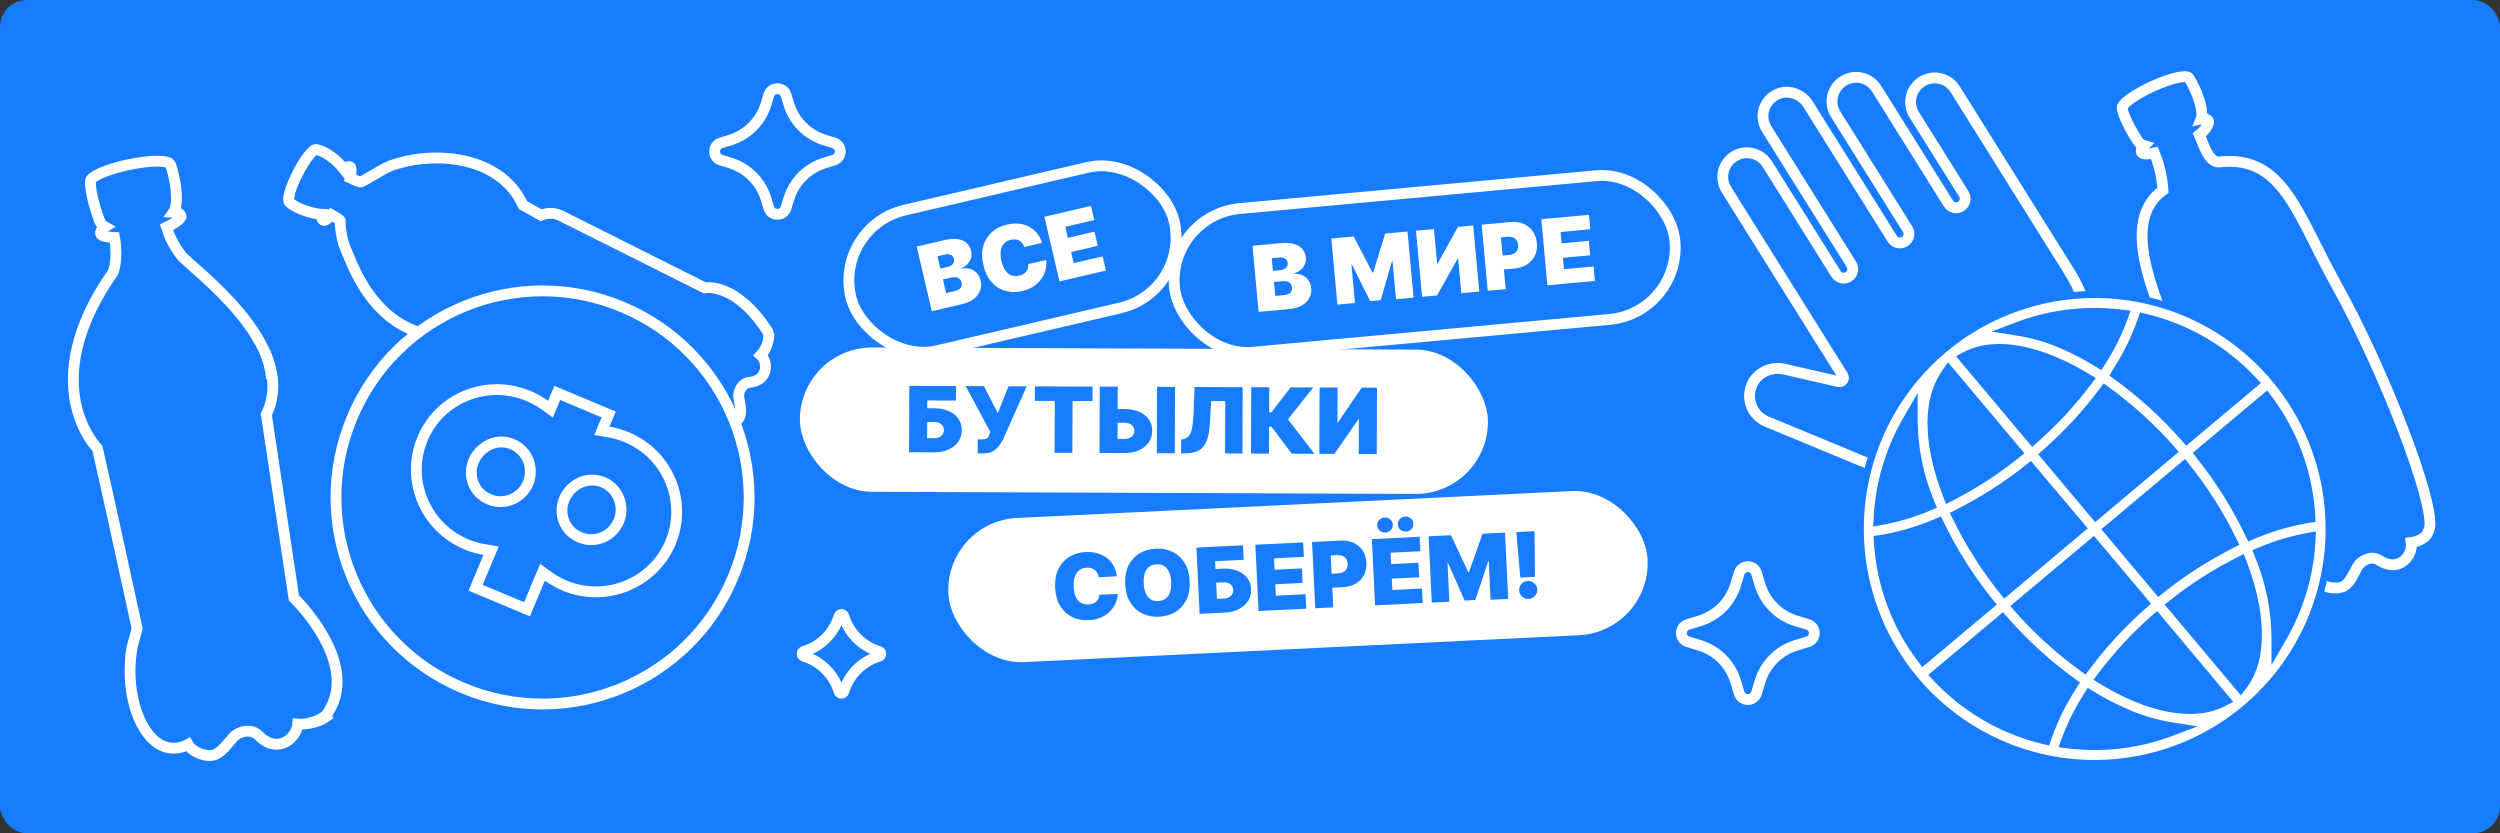 <svg width="1386" height="462" viewBox="0 0 1386 462" fill="none" xmlns="http://www.w3.org/2000/svg">
<rect x="0" y="0" width="1386" height="462" fill="#333333" stroke="none"/>
<g clip-path="url(#clip0_830_45)">
<rect width="1386" height="462" rx="15" fill="#177CFF"/>
<rect x="647.459" y="119.288" width="278.616" height="80" rx="40" transform="rotate(-5.26 647.459 119.288)" fill="#177CFF"/>
<rect x="647.459" y="119.288" width="278.616" height="80" rx="40" transform="rotate(-5.26 647.459 119.288)" stroke="white" stroke-width="6"/>
<path d="M697.766 172.902L694.392 136.258L710.281 134.796C713.072 134.539 715.45 134.699 717.416 135.275C719.394 135.851 720.929 136.781 722.022 138.063C723.126 139.345 723.764 140.916 723.935 142.777C724.059 144.125 723.874 145.381 723.38 146.545C722.897 147.709 722.16 148.715 721.168 149.564C720.174 150.401 718.981 151.028 717.588 151.445L717.621 151.803C719.201 151.718 720.669 151.986 722.025 152.607C723.38 153.216 724.499 154.129 725.381 155.347C726.262 156.553 726.782 158.021 726.941 159.751C727.126 161.755 726.765 163.586 725.859 165.245C724.965 166.904 723.599 168.268 721.761 169.34C719.923 170.411 717.674 171.069 715.014 171.314L697.766 172.902ZM706.983 164.042L711.635 163.614C713.305 163.46 714.528 163.035 715.306 162.337C716.083 161.628 716.415 160.66 716.302 159.431C716.223 158.572 715.959 157.863 715.51 157.302C715.062 156.742 714.46 156.341 713.703 156.097C712.959 155.853 712.08 155.778 711.066 155.871L706.271 156.313L706.983 164.042ZM705.704 150.158L709.784 149.782C710.655 149.702 711.411 149.494 712.054 149.158C712.697 148.822 713.179 148.381 713.502 147.834C713.835 147.274 713.967 146.618 713.898 145.866C713.794 144.733 713.309 143.906 712.443 143.384C711.576 142.85 710.522 142.641 709.281 142.755L705.059 143.144L705.704 150.158ZM738.086 132.236L750.467 131.096L760.895 151.067L761.324 151.028L767.93 129.488L780.312 128.348L783.686 164.992L773.952 165.888L772.002 144.704L771.715 144.73L765.48 166.38L759.612 166.92L749.516 146.629L749.229 146.656L751.193 167.984L741.459 168.88L738.086 132.236ZM785.027 127.914L794.975 126.998L796.741 146.179L797.027 146.153L808.287 125.773L816.732 124.995L820.106 161.639L810.158 162.555L808.385 143.303L808.17 143.322L796.702 163.794L788.4 164.558L785.027 127.914ZM824.812 161.206L821.438 124.562L837.255 123.106C839.975 122.856 842.404 123.173 844.542 124.059C846.681 124.945 848.406 126.308 849.719 128.148C851.031 129.988 851.807 132.208 852.046 134.808C852.288 137.432 851.912 139.759 850.92 141.787C849.94 143.814 848.448 145.443 846.444 146.674C844.452 147.904 842.06 148.647 839.269 148.904L829.822 149.774L829.11 142.044L836.554 141.359C837.723 141.251 838.7 140.957 839.486 140.476C840.282 139.981 840.866 139.332 841.237 138.528C841.62 137.723 841.764 136.801 841.668 135.764C841.572 134.714 841.263 133.84 840.741 133.142C840.231 132.431 839.54 131.918 838.669 131.601C837.808 131.271 836.794 131.16 835.625 131.268L832.118 131.591L834.76 160.29L824.812 161.206ZM857.877 158.162L854.503 121.518L880.913 119.087L881.651 127.102L865.19 128.618L865.769 134.916L880.871 133.526L881.609 141.542L866.507 142.932L867.087 149.23L883.477 147.721L884.215 155.737L857.877 158.162Z" fill="white"/>
<rect x="462.581" y="125.599" width="184.099" height="80" rx="40" transform="rotate(-13.151 462.581 125.599)" fill="#177CFF"/>
<rect x="462.581" y="125.599" width="184.099" height="80" rx="40" transform="rotate(-13.151 462.581 125.599)" stroke="white" stroke-width="6"/>
<path d="M516.599 172.54L508.226 136.706L523.764 133.076C526.493 132.438 528.871 132.27 530.898 132.572C532.936 132.87 534.584 133.58 535.842 134.701C537.112 135.819 537.959 137.288 538.385 139.107C538.693 140.425 538.682 141.695 538.352 142.916C538.034 144.134 537.441 145.232 536.575 146.21C535.706 147.175 534.61 147.96 533.287 148.565L533.369 148.915C534.922 148.613 536.413 148.677 537.842 149.106C539.268 149.523 540.502 150.274 541.543 151.36C542.581 152.433 543.297 153.816 543.692 155.507C544.15 157.467 544.045 159.331 543.375 161.099C542.717 162.864 541.552 164.403 539.878 165.717C538.204 167.031 536.067 167.991 533.466 168.599L516.599 172.54ZM524.512 162.498L529.061 161.435C530.694 161.054 531.848 160.464 532.523 159.667C533.195 158.858 533.391 157.853 533.11 156.651C532.914 155.811 532.555 155.145 532.034 154.652C531.513 154.158 530.861 153.843 530.078 153.706C529.308 153.566 528.427 153.612 527.435 153.844L522.746 154.939L524.512 162.498ZM521.34 148.921L525.329 147.988C526.18 147.79 526.901 147.48 527.492 147.059C528.083 146.638 528.5 146.134 528.744 145.548C528.998 144.948 529.039 144.28 528.867 143.545C528.608 142.437 528.014 141.684 527.084 141.286C526.152 140.877 525.08 140.814 523.866 141.097L519.737 142.062L521.34 148.921ZM577.732 134.638L567.864 136.944C567.603 136.143 567.243 135.446 566.785 134.852C566.338 134.255 565.796 133.779 565.159 133.424C564.532 133.054 563.82 132.826 563.025 132.741C562.228 132.645 561.363 132.705 560.429 132.923C558.796 133.305 557.507 134.025 556.561 135.082C555.626 136.137 555.04 137.473 554.803 139.091C554.578 140.706 554.708 142.551 555.193 144.628C555.705 146.821 556.426 148.59 557.355 149.935C558.293 151.266 559.41 152.173 560.704 152.658C561.995 153.132 563.429 153.184 565.003 152.816C565.901 152.607 566.68 152.308 567.34 151.92C567.997 151.52 568.538 151.043 568.962 150.489C569.386 149.935 569.69 149.316 569.875 148.633C570.069 147.936 570.134 147.189 570.071 146.392L579.956 144.156C580.194 145.7 580.129 147.345 579.762 149.091C579.392 150.826 578.686 152.516 577.644 154.162C576.61 155.794 575.196 157.244 573.401 158.512C571.606 159.78 569.396 160.721 566.772 161.334C563.482 162.102 560.366 162.086 557.424 161.285C554.493 160.482 551.949 158.886 549.792 156.499C547.647 154.11 546.111 150.932 545.184 146.966C544.252 142.977 544.237 139.437 545.139 136.348C546.039 133.247 547.631 130.692 549.917 128.681C552.2 126.66 554.951 125.272 558.171 124.52C560.434 123.992 562.588 123.814 564.634 123.988C566.68 124.162 568.559 124.677 570.272 125.531C571.982 126.374 573.476 127.556 574.754 129.078C576.032 130.6 577.025 132.454 577.732 134.638ZM587.378 156.003L579.006 120.169L604.832 114.135L606.663 121.974L590.566 125.735L592.005 131.894L606.772 128.443L608.604 136.282L593.836 139.732L595.275 145.891L611.302 142.147L613.134 149.985L587.378 156.003Z" fill="white"/>
<rect x="443.617" y="192.489" width="381.456" height="80" rx="40" transform="rotate(0.224 443.617 192.489)" fill="white"/>
<path d="M503.99 250.726L504.134 213.927L530.008 214.028L529.976 222.078L514.092 222.016L514.076 226.328L517.813 226.343C520.903 226.355 523.603 226.863 525.911 227.866C528.231 228.869 530.028 230.278 531.303 232.092C532.589 233.905 533.228 236.034 533.218 238.478C533.209 240.922 532.553 243.069 531.252 244.921C529.963 246.773 528.155 248.215 525.827 249.248C523.511 250.281 520.808 250.792 517.717 250.779L503.99 250.726ZM514.011 242.931L517.748 242.945C518.946 242.95 519.953 242.756 520.769 242.364C521.597 241.972 522.222 241.43 522.644 240.736C523.078 240.043 523.297 239.254 523.3 238.367C523.305 237.109 522.836 236.065 521.893 235.235C520.95 234.393 519.58 233.968 517.783 233.961L514.046 233.947L514.011 242.931ZM542.017 251.378L542.047 243.615L543.844 243.622C544.898 243.627 545.731 243.546 546.343 243.381C546.966 243.203 547.447 242.894 547.784 242.452C548.133 241.998 548.429 241.364 548.672 240.551L549.035 239.474L535.335 214.049L545.541 214.089L553.173 229.069L559.125 214.142L569.187 214.182L556.425 242.881C555.724 244.388 554.892 245.792 553.929 247.094C552.966 248.384 551.77 249.427 550.341 250.224C548.912 251.009 547.144 251.398 545.036 251.389L542.017 251.378ZM573.706 222.249L573.737 214.2L605.721 214.325L605.689 222.374L594.621 222.331L594.508 251.08L584.662 251.041L584.774 222.293L573.706 222.249ZM615.757 226.726L623.375 226.756C626.478 226.768 629.183 227.276 631.491 228.279C633.811 229.282 635.608 230.691 636.883 232.505C638.169 234.319 638.802 236.447 638.78 238.891C638.783 241.335 638.134 243.482 636.833 245.334C635.544 247.186 633.735 248.628 631.407 249.661C629.091 250.694 626.382 251.205 623.28 251.193L609.552 251.139L609.696 214.34L619.686 214.379L619.573 243.344L623.31 243.358C624.52 243.363 625.533 243.169 626.349 242.777C627.177 242.385 627.802 241.843 628.224 241.15C628.658 240.457 628.871 239.667 628.862 238.78C628.879 237.523 628.416 236.479 627.473 235.648C626.53 234.806 625.154 234.381 623.345 234.374L615.727 234.345L615.757 226.726ZM651.454 214.504L651.31 251.302L641.32 251.263L641.464 214.465L651.454 214.504ZM654.809 251.316L654.839 243.626L655.846 243.486C657.068 243.299 658.083 242.776 658.889 241.916C659.707 241.045 660.335 239.664 660.774 237.773C661.224 235.87 661.516 233.278 661.649 229.996L662.284 214.546L688.949 214.65L688.805 251.449L679.174 251.411L679.287 222.375L671.453 222.344L670.833 233.913C670.601 238.201 670.012 241.619 669.068 244.166C668.124 246.714 666.697 248.547 664.788 249.666C662.879 250.784 660.367 251.338 657.253 251.325L654.809 251.316ZM716.21 251.556L704.985 236.634L703.583 236.629L703.525 251.507L693.535 251.467L693.679 214.669L703.669 214.708L703.615 228.579L704.908 228.584L715.528 214.754L728.105 214.804L714.021 232.429L728.752 251.605L716.21 251.556ZM731.578 214.817L741.568 214.856L741.493 234.118L741.78 234.119L754.936 214.909L763.417 214.942L763.273 251.74L753.283 251.701L753.359 232.368L753.143 232.367L739.771 251.648L731.434 251.616L731.578 214.817Z" fill="#177CFF"/>
<rect x="523.847" y="289.104" width="388.095" height="80" rx="40" transform="rotate(-2.775 523.847 289.104)" fill="white"/>
<path d="M619.206 319.523L609.084 320.014C608.972 319.18 608.743 318.429 608.399 317.762C608.067 317.095 607.62 316.529 607.058 316.065C606.507 315.588 605.848 315.236 605.082 315.009C604.314 314.77 603.452 314.674 602.495 314.721C600.82 314.802 599.422 315.277 598.301 316.147C597.192 317.017 596.375 318.225 595.85 319.774C595.338 321.322 595.133 323.161 595.236 325.29C595.345 327.54 595.736 329.41 596.408 330.9C597.091 332.378 598.025 333.472 599.211 334.182C600.396 334.88 601.796 335.19 603.412 335.112C604.333 335.067 605.153 334.914 605.872 334.651C606.59 334.376 607.208 334.005 607.725 333.536C608.242 333.067 608.652 332.513 608.957 331.875C609.274 331.224 609.472 330.501 609.554 329.705L619.679 329.286C619.635 330.848 619.275 332.454 618.6 334.106C617.924 335.746 616.925 337.281 615.603 338.713C614.293 340.131 612.64 341.303 610.646 342.227C608.652 343.151 606.309 343.678 603.617 343.809C600.243 343.972 597.181 343.395 594.431 342.077C591.693 340.759 589.478 338.732 587.786 335.995C586.106 333.259 585.168 329.856 584.97 325.788C584.772 321.696 585.395 318.212 586.838 315.336C588.281 312.447 590.308 310.22 592.919 308.655C595.529 307.077 598.485 306.208 601.787 306.048C604.108 305.936 606.259 306.149 608.24 306.689C610.221 307.228 611.977 308.073 613.508 309.222C615.038 310.359 616.295 311.791 617.278 313.518C618.261 315.246 618.904 317.247 619.206 319.523ZM659.563 322.172C659.761 326.264 659.133 329.755 657.678 332.643C656.223 335.52 654.178 337.748 651.544 339.327C648.909 340.894 645.929 341.758 642.603 341.919C639.253 342.081 636.191 341.504 633.416 340.188C630.654 338.858 628.409 336.833 626.682 334.11C624.966 331.375 624.01 327.973 623.812 323.905C623.614 319.813 624.237 316.329 625.68 313.453C627.135 310.564 629.174 308.336 631.797 306.77C634.43 305.191 637.422 304.321 640.773 304.158C644.099 303.997 647.149 304.575 649.923 305.891C652.697 307.196 654.947 309.216 656.675 311.95C658.402 314.673 659.365 318.08 659.563 322.172ZM649.297 322.67C649.191 320.468 648.808 318.628 648.148 317.149C647.5 315.657 646.589 314.55 645.415 313.827C644.252 313.092 642.845 312.765 641.194 312.845C639.542 312.925 638.168 313.387 637.069 314.232C635.982 315.064 635.183 316.254 634.67 317.802C634.169 319.338 633.971 321.206 634.078 323.408C634.185 325.609 634.562 327.456 635.21 328.947C635.87 330.427 636.781 331.534 637.944 332.269C639.118 332.991 640.531 333.313 642.182 333.233C643.833 333.153 645.202 332.697 646.289 331.864C647.387 331.02 648.187 329.829 648.688 328.294C649.201 326.746 649.404 324.871 649.297 322.67ZM665.071 340.326L663.289 303.571L689.133 302.318L689.523 310.358L673.657 311.127L673.866 315.434L677.599 315.254C680.686 315.104 683.408 315.47 685.766 316.351C688.135 317.231 690.003 318.544 691.371 320.289C692.751 322.033 693.5 324.125 693.618 326.566C693.737 329.007 693.195 331.186 691.992 333.103C690.802 335.019 689.072 336.554 686.801 337.708C684.542 338.861 681.869 339.512 678.782 339.662L665.071 340.326ZM674.67 332.018L678.403 331.837C679.6 331.779 680.595 331.533 681.39 331.098C682.196 330.663 682.792 330.089 683.177 329.375C683.574 328.66 683.751 327.86 683.708 326.974C683.647 325.718 683.124 324.7 682.139 323.92C681.153 323.128 679.763 322.776 677.968 322.863L674.235 323.044L674.67 332.018ZM697.744 338.742L695.962 301.987L722.452 300.703L722.842 308.743L706.33 309.543L706.636 315.861L721.784 315.127L722.174 323.167L707.026 323.901L707.332 330.218L723.772 329.422L724.162 337.462L697.744 338.742ZM729.182 337.218L727.401 300.463L743.266 299.694C745.994 299.561 748.407 299.984 750.505 300.962C752.603 301.94 754.268 303.376 755.499 305.271C756.73 307.166 757.409 309.418 757.536 312.026C757.663 314.659 757.187 316.966 756.108 318.949C755.041 320.932 753.48 322.495 751.425 323.638C749.381 324.78 746.96 325.419 744.16 325.555L734.684 326.014L734.308 318.261L741.774 317.899C742.946 317.842 743.936 317.591 744.741 317.144C745.559 316.684 746.17 316.061 746.576 315.274C746.993 314.486 747.177 313.572 747.126 312.531C747.075 311.478 746.804 310.592 746.314 309.872C745.835 309.14 745.167 308.596 744.31 308.242C743.465 307.875 742.456 307.72 741.283 307.777L737.766 307.948L739.161 336.735L729.182 337.218ZM762.349 335.611L760.567 298.855L787.057 297.571L787.447 305.611L770.935 306.412L771.242 312.729L786.389 311.995L786.779 320.035L771.631 320.769L771.938 327.087L788.377 326.29L788.767 334.33L762.349 335.611ZM768.092 295.252C766.871 295.311 765.817 294.955 764.928 294.182C764.039 293.41 763.567 292.449 763.511 291.301C763.455 290.152 763.832 289.15 764.642 288.296C765.452 287.441 766.468 286.984 767.688 286.925C768.873 286.867 769.903 287.225 770.78 287.998C771.669 288.771 772.142 289.731 772.197 290.88C772.253 292.028 771.876 293.03 771.066 293.885C770.268 294.739 769.276 295.195 768.092 295.252ZM779.506 294.699C778.286 294.758 777.231 294.401 776.342 293.629C775.453 292.857 774.981 291.896 774.925 290.747C774.87 289.599 775.247 288.597 776.057 287.742C776.867 286.888 777.882 286.431 779.102 286.371C780.287 286.314 781.318 286.672 782.195 287.445C783.084 288.217 783.556 289.178 783.612 290.326C783.667 291.475 783.29 292.477 782.48 293.332C781.682 294.186 780.691 294.642 779.506 294.699ZM792.006 297.331L804.425 296.729L813.977 317.134L814.408 317.113L821.942 295.88L834.361 295.278L836.143 332.034L826.38 332.507L825.35 311.258L825.062 311.271L817.895 332.63L812.008 332.916L802.801 312.207L802.514 312.221L803.551 333.614L793.788 334.087L792.006 297.331ZM850.72 294.485L851.012 319.8L842.828 320.196L840.669 294.972L850.72 294.485ZM847.504 332.059C846.116 332.126 844.902 331.699 843.862 330.778C842.834 329.844 842.291 328.677 842.235 327.277C842.157 325.914 842.585 324.724 843.52 323.707C844.466 322.69 845.633 322.147 847.021 322.08C848.337 322.016 849.521 322.444 850.573 323.365C851.637 324.285 852.208 325.426 852.286 326.79C852.319 327.724 852.115 328.585 851.674 329.374C851.243 330.15 850.663 330.784 849.931 331.275C849.198 331.755 848.39 332.016 847.504 332.059Z" fill="#177CFF"/>
<rect x="1018" y="66" width="10" height="10" rx="5" fill="#177CFF"/>
<path d="M1019.38 211.592L989.304 204.68C981.964 202.993 974.143 206.517 971.201 213.442C967.776 221.508 971.657 230.489 979.424 233.704L1041.51 259.427C1064.91 268.237 1091.1 265.613 1112.3 252.343L1126.47 243.482C1157.77 223.897 1167.28 182.672 1147.71 151.393L1083.94 49.467C1080.02 43.21 1071.78 41.316 1065.52 45.234C1059.26 49.152 1057.35 57.392 1061.27 63.649L1088.73 107.532C1090.2 109.879 1089.48 112.971 1087.13 114.44C1084.78 115.91 1081.69 115.2 1080.22 112.852L1040.36 49.149C1036.45 42.892 1028.21 40.997 1021.95 44.915C1015.68 48.834 1013.78 57.073 1017.7 63.331L1057.56 127.034C1059.02 129.382 1058.31 132.473 1055.96 133.943C1053.61 135.413 1050.52 134.702 1049.05 132.355L1002.41 57.813C998.71 51.895 991.078 49.32 984.834 52.456C977.672 56.04 975.304 64.894 979.446 71.515L1026.39 146.544C1027.86 148.891 1027.15 151.983 1024.8 153.453C1022.45 154.923 1019.36 154.212 1017.89 151.865L979.804 90.981C975.889 84.724 967.648 82.829 961.386 86.747C955.123 90.666 953.223 98.905 957.138 105.163L1021.7 208.345C1022.71 209.965 1021.25 212.021 1019.38 211.592Z" fill="#177CFF" stroke="white" stroke-width="6"/>
<path d="M1199.17 105.396C1199.17 105.396 1198.8 95.331 1194.41 84.799C1191.07 85.473 1189.02 85.449 1188.15 85.178C1186.27 84.585 1187.1 82.16 1188.62 80.683C1187.58 80.375 1186.26 79.755 1185.29 78.3C1183.63 75.822 1177.62 66.112 1176.59 60.295C1175.6 58.142 1183.07 52.595 1193.28 47.913C1203.49 43.231 1212.57 41.19 1213.56 43.342C1213.56 43.342 1214.15 44.149 1214.82 45.368C1219.67 54.311 1221.64 62.674 1220.29 65.974C1221.58 65.715 1223.68 65.573 1224.41 67.172C1224.82 68.064 1223.32 71.598 1219.37 74.674C1220.97 78.198 1224.18 90.463 1230.43 89.795C1265.74 85.958 1273.1 117.905 1295.15 157.63C1321.94 205.9 1349.73 278.199 1346.98 292.745C1346.98 292.745 1346.42 294.27 1346.07 295.061C1346.07 295.061 1344.77 299.604 1336.81 300.76C1336.81 300.76 1337.67 306.133 1333.38 310.257C1329.05 314.441 1323.58 313.561 1319.07 310.608C1314.53 307.625 1308.77 311.049 1307.02 314.123C1305.26 317.198 1303.06 322.786 1299.66 324.867C1298.56 325.556 1297.05 325.914 1295.37 325.979C1291.9 326.119 1287.8 324.982 1285.79 322.704C1285.79 322.704 1280.46 329.837 1268.93 320.608C1267.46 319.423 1266.11 318.106 1264.87 316.702C1261.52 312.88 1240.12 270.771 1219.47 222.889C1198.04 173.239 1172.13 125.165 1199.17 105.396Z" fill="#177CFF" stroke="white" stroke-width="6"/>
<path d="M72.687 361.614C73.206 358.038 75.13 352.163 76.04 348.427L60.902 279.336L54.02 248.614C54.02 248.614 18.799 213.562 62.693 150.94C62.693 150.94 65.666 144.19 63.495 131.663C59.701 131.574 57.47 131.042 56.593 130.533C54.704 129.427 56.196 126.995 58.21 125.762C57.161 125.174 55.872 124.173 55.182 122.354C53.99 119.252 49.843 107.218 50.156 100.642C49.613 98.059 59.096 93.87 71.345 91.295C83.594 88.721 93.961 88.737 94.504 91.32C94.504 91.32 94.95 92.344 95.379 93.833C98.443 104.747 98.529 114.321 96.247 117.575C97.719 117.612 100.029 117.974 100.432 119.893C100.657 120.963 97.326 123.627 92.277 125.999C93.705 130.591 96.221 136.149 100.505 141.683C105.784 148.471 166.486 191.111 147.647 229.782L162.926 331.436C162.926 331.436 199.592 366.762 182.242 394.372C181.746 395.131 181.251 395.89 180.682 396.664C180.682 396.664 174.014 402.15 165.082 401.446C165.082 401.446 164.698 407.498 159.023 410.925C153.282 414.405 147.559 412.102 143.376 407.78C139.185 403.422 132.079 405.724 129.416 408.634C126.753 411.544 122.985 417.075 118.776 418.498C117.413 418.978 115.683 418.995 113.839 418.65C110.031 417.948 105.861 415.704 104.235 412.733C104.235 412.733 92.52 420.049 82.301 407.172C80.991 405.521 79.85 403.758 78.848 401.927C73.366 391.791 70.67 376.215 72.85 361.657L72.687 361.614Z" stroke="white" stroke-width="6"/>
<path d="M264.088 192.509L263.666 190.925L252.711 185.259C252.711 185.259 214.825 195.483 193.672 142.902C192.312 139.515 190.618 136.267 189.854 132.686C189.176 129.418 188.504 125.401 188.583 122.346C188.603 121.935 186.532 120.578 183.729 119.018C182.06 120.947 180.836 121.889 180.18 122.144C178.654 122.73 177.951 120.56 178.306 118.839C175.768 118.759 165.59 116.77 160.604 112.238C158.921 111.368 160.91 104.098 165.07 96.013C169.23 87.927 173.925 82.05 175.608 82.921C175.608 82.921 183.221 84.334 190.887 94.001C191.55 93.178 192.877 91.836 194.2 92.533C194.825 92.834 194.861 95.343 194.175 98.676C195.906 99.509 197.756 100.28 199.485 100.872C200.757 101.305 211.588 93.758 216.453 91.957C239.194 83.54 277.04 85.518 289.968 113.721L299.978 119.321L300.085 119.283C303.601 117.823 307.576 117.935 310.966 119.628L311.038 119.662L390.685 159.571C390.685 159.571 407.68 156.014 425.703 183.908C425.912 184.519 426.098 185.179 426.26 185.827C426.26 185.827 426.27 189.435 424.332 193.276C423.721 194.484 422.895 195.707 421.817 196.839C421.901 196.91 425.004 199.815 424.319 204.56C423.647 209.401 419.767 211.616 415.438 211.994C411.122 212.408 409.16 217.468 409.557 220.272C409.979 223.087 411.327 227.73 410.195 230.758C409.845 231.73 409.041 232.724 408.02 233.614C405.884 235.468 402.725 236.799 400.352 236.377C400.352 236.377 398.39 249.064 386.53 249.029C385.022 249.024 360.975 250.927 351.335 236.378L268.894 198.276C266.526 197.165 264.747 195.078 264.064 192.497L264.088 192.509Z" stroke="white" stroke-width="6"/>
<circle cx="1161.71" cy="289.191" r="123.645" fill="#177CFF"/>
<path d="M1048.65 228.297C1056.23 215.15 1066.07 203.438 1077.7 193.698L1077.71 193.696C1097.4 177.163 1121.56 166.842 1147.12 164.039C1172.68 161.236 1198.5 166.076 1221.3 177.947C1244.11 189.819 1262.89 208.189 1275.25 230.733C1287.62 253.277 1293.02 278.984 1290.78 304.601C1288.54 330.218 1278.75 354.596 1262.65 374.65C1246.55 394.704 1224.87 409.535 1200.34 417.265C1175.82 424.996 1149.55 425.279 1124.87 418.08C1100.19 410.881 1078.19 396.524 1061.67 376.823C1044.58 356.365 1034.17 331.161 1031.85 304.605C1029.52 278.05 1035.38 251.419 1048.65 228.297ZM1251.92 307.873C1258.05 322.536 1261.23 338.268 1261.26 354.162L1261.27 361.411L1265.76 353.647C1275.31 337.096 1280.8 318.514 1281.77 299.429L1281.89 296.97L1279.47 297.412C1270.37 299.075 1261.48 301.728 1252.96 305.324L1251.17 306.081L1251.92 307.873ZM1204.13 336.986L1240.7 380.534L1242.26 382.397L1243.74 380.463C1244.68 379.232 1245.49 378.05 1246.28 376.698L1246.28 376.688C1255.15 361.333 1253.44 337.521 1243.68 311.878L1242.91 309.858L1240.98 310.831C1228.02 317.354 1215.77 325.186 1204.42 334.205L1202.85 335.452L1204.13 336.986ZM1165.29 377.473C1178.1 385.274 1190.75 390.509 1202.29 392.708C1213.83 394.905 1224.41 394.092 1232.92 389.602L1235.06 388.474L1233.5 386.624L1196.96 343.048L1195.67 341.516L1194.17 342.839C1183.32 352.419 1173.46 363.072 1164.75 374.633L1163.45 376.353L1165.29 377.473ZM1219.51 252.858C1230.13 266.172 1239.21 280.648 1246.56 296.008L1247.37 297.69L1249.09 296.96C1258.15 293.106 1267.59 290.238 1277.26 288.407L1279.2 288.055L1280 287.935L1281.75 287.667L1281.65 285.893C1280.27 262.361 1271.99 239.757 1257.83 220.912L1256.6 219.266L1255.02 220.589L1219.79 250.149L1218.33 251.372L1219.51 252.858ZM1157.07 385.603C1152.07 393.372 1147.94 401.668 1144.76 410.34L1143.91 412.644L1146.35 412.947C1165.83 415.376 1185.61 413.014 1203.98 406.068L1210.81 403.483L1203.6 402.319C1194.96 400.926 1186.53 398.413 1178.54 394.843L1178.53 394.836L1177.31 394.3C1171.25 391.595 1165.38 388.487 1159.73 384.999L1158.1 383.993L1157.07 385.603ZM1168.99 295.134L1195.54 326.803L1196.77 328.267L1198.26 327.07C1210.32 317.37 1223.4 309.103 1237.21 302.05L1238.92 301.178L1238.08 299.457C1231.02 285.006 1222.39 271.377 1212.35 258.814L1211.1 257.254L1209.57 258.538L1169.23 292.388L1167.74 293.64L1168.99 295.134ZM1118.6 337.713C1129.26 349.813 1141.23 360.694 1154.29 370.157L1155.84 371.284L1156.99 369.746C1166.26 357.358 1176.79 345.953 1188.39 335.713L1189.81 334.453L1188.59 332.995L1161.92 301.334L1160.67 299.846L1159.18 301.096L1118.81 334.929L1117.28 336.214L1118.6 337.713ZM1187.13 177.183C1184.37 185.229 1180.81 192.98 1176.51 200.319L1176.5 200.33C1175.96 201.258 1175.38 202.184 1174.76 203.158C1174.14 204.121 1173.5 205.131 1172.9 206.173L1172.02 207.696L1173.44 208.727C1187.2 218.697 1199.81 230.179 1211.01 242.956L1212.27 244.391L1213.73 243.164L1249.06 213.506L1250.64 212.183L1249.23 210.68C1233.14 193.473 1212.34 181.384 1189.42 175.919L1187.7 175.508L1187.13 177.183ZM1073.25 375.857C1089.36 393.049 1110.15 405.136 1133.06 410.617L1134.77 411.028L1135.35 409.362C1138.89 399.186 1143.64 389.472 1149.5 380.433L1150.51 378.88L1149.01 377.793C1135.27 367.815 1122.68 356.33 1111.49 343.553L1110.23 342.116L1108.77 343.345L1073.42 373.031L1071.85 374.355L1073.25 375.857ZM1133.91 253.51L1160.54 285.228L1161.8 286.723L1163.29 285.468L1203.62 251.572L1205.15 250.288L1203.83 248.79C1193.19 236.714 1181.25 225.851 1168.22 216.397L1166.67 215.268L1165.52 216.807C1156.25 229.188 1145.73 240.577 1134.12 250.792L1132.69 252.051L1133.91 253.51ZM1084.42 286.931C1091.47 301.382 1100.1 315.012 1110.14 327.575L1111.39 329.137L1112.92 327.85L1153.22 293.938L1154.72 292.681L1153.46 291.189L1126.88 259.695L1125.66 258.244L1124.18 259.428C1112.1 269.075 1099.08 277.325 1085.28 284.337L1083.57 285.207L1084.42 286.931ZM1040.85 300.621C1042.29 324.097 1050.61 346.628 1064.78 365.4L1066.02 367.038L1067.59 365.719L1102.83 336.159L1104.29 334.933L1103.1 333.445C1092.47 320.185 1083.35 305.777 1075.93 290.491L1075.12 288.819L1073.41 289.55C1064.36 293.423 1054.91 296.291 1045.24 298.104L1043.3 298.452L1040.74 298.842L1040.85 300.621ZM1118.89 184.217C1127.53 185.615 1135.96 188.119 1143.96 191.667L1143.97 191.669C1150.45 194.524 1156.73 197.821 1162.75 201.538L1164.38 202.542L1165.42 200.933C1170.42 193.164 1174.54 184.868 1177.73 176.195L1178.57 173.892L1176.14 173.589C1156.65 171.16 1136.87 173.521 1118.51 180.468L1111.68 183.051L1118.89 184.217ZM1088.98 199.913L1125.54 243.46L1126.83 244.991L1128.33 243.669C1139.18 234.088 1149.04 223.436 1157.75 211.874L1159.05 210.153L1157.21 209.034C1144.39 201.248 1131.74 196.019 1120.19 193.824C1108.65 191.631 1098.07 192.445 1089.56 196.935L1087.43 198.063L1088.98 199.913ZM1076.38 209.805C1067.42 225.363 1069.17 249.104 1079.14 274.706L1079.92 276.719L1081.84 275.733C1094.66 269.159 1106.78 261.306 1118.02 252.292L1119.57 251.044L1118.29 249.517L1081.73 205.97L1080.11 204.046L1078.65 206.089C1077.97 207.031 1077.42 207.947 1076.9 208.874L1076.38 209.805ZM1056.69 232.947C1047.16 249.484 1041.69 268.045 1040.72 287.107L1040.59 289.565L1043.01 289.125C1052.11 287.471 1061 284.817 1069.52 281.211L1071.31 280.453L1070.56 278.661C1064.41 264.012 1061.23 248.29 1061.21 232.404L1061.2 225.151L1056.69 232.947Z" fill="white" stroke="#177CFF" stroke-width="3.9"/>
<path d="M183.268 395.61C179.204 398.324 178.022 399.901 171 401" stroke="white" stroke-width="6"/>
<path d="M147 195.229C149 200.729 150 204 150.5 210" stroke="white" stroke-width="6"/>
<path d="M964.217 317.716C965.655 312.99 972.345 312.99 973.783 317.716L975.775 324.26C978.687 333.826 986.174 341.313 995.74 344.225L1002.28 346.217C1007.01 347.655 1007.01 354.345 1002.28 355.783L995.74 357.775C986.174 360.687 978.687 368.174 975.775 377.74L973.783 384.284C972.345 389.01 965.655 389.01 964.217 384.284L962.225 377.74C959.313 368.174 951.826 360.687 942.26 357.775L935.716 355.783C930.99 354.345 930.99 347.655 935.716 346.217L942.26 344.225C951.826 341.313 959.313 333.826 962.225 324.26L964.217 317.716Z" stroke="white" stroke-width="6"/>
<path d="M426.217 52.716C427.655 47.99 434.345 47.99 435.783 52.716L437.309 57.727C440.22 67.293 447.707 74.78 457.273 77.691L462.284 79.217C467.01 80.655 467.01 87.345 462.284 88.783L457.273 90.309C447.707 93.22 440.22 100.707 437.309 110.273L435.783 115.284C434.345 120.01 427.655 120.01 426.217 115.284L424.691 110.273C421.78 100.707 414.293 93.22 404.727 90.309L399.716 88.783C394.99 87.345 394.99 80.655 399.716 79.217L404.727 77.691C414.293 74.78 421.78 67.293 424.691 57.727L426.217 52.716Z" stroke="white" stroke-width="6"/>
<path d="M465.174 341.661C465.573 340.351 467.427 340.351 467.826 341.661C470.672 351.011 477.989 358.328 487.339 361.174C488.649 361.573 488.649 363.427 487.339 363.826C477.989 366.672 470.672 373.989 467.826 383.339C467.427 384.649 465.573 384.649 465.174 383.339C462.328 373.989 455.011 366.672 445.661 363.826C444.351 363.427 444.351 361.573 445.661 361.174C455.011 358.328 462.328 351.011 465.174 341.661Z" stroke="white" stroke-width="6"/>
<circle cx="300.792" cy="275.792" r="114.495" transform="rotate(22.751 300.792 275.792)" fill="#177CFF" stroke="white" stroke-width="6"/>
<path d="M337.468 229.787L333.667 238.85L337.398 239.479C340.8 240.052 344.178 240.998 347.504 242.393C370.399 251.994 381.207 278.18 371.711 300.826C362.212 323.478 335.771 334.192 313.011 324.647C309.7 323.258 306.64 321.506 303.829 319.473L300.767 317.258L292.16 337.782L263.669 325.834L272.279 305.303L268.543 304.677C265.155 304.11 261.812 303.176 258.553 301.81C235.536 292.157 224.774 265.843 234.273 243.191C243.768 220.55 270.019 209.899 293.047 219.556C296.316 220.927 299.35 222.652 302.116 224.646L305.178 226.853L308.961 217.832L337.468 229.787ZM292.763 267.854C296.591 258.726 291.547 247.678 281.451 245.426L280.967 245.325C274.435 244.067 268.097 247.13 264.439 252.303C264.252 252.531 264.06 252.798 263.888 253.095C263.4 253.814 263.027 254.557 262.725 255.277C262.722 255.283 262.69 255.357 262.647 255.476C262.592 255.59 262.562 255.665 262.56 255.671L262.557 255.678C259.147 263.864 262.811 273.294 270.966 276.714L271.32 276.862C279.687 280.371 289.243 276.248 292.763 267.854ZM343.531 287.607C346.429 278.632 341.172 268.328 331.25 266.411L331.248 266.411C323.411 264.903 315.837 269.564 312.824 276.75L312.821 276.756C309.41 284.946 313.094 294.381 321.231 297.793L321.6 297.948C329.471 301.248 338.443 297.784 342.377 290.317L342.377 290.316C342.642 289.844 342.862 289.371 343.043 288.94C343.23 288.495 343.39 288.055 343.531 287.607Z" fill="#177CFF" stroke="white" stroke-width="6"/>
</g>
<defs>
<clipPath id="clip0_830_45">
<rect width="1386" height="462" fill="white"/>
</clipPath>
</defs>
</svg>
